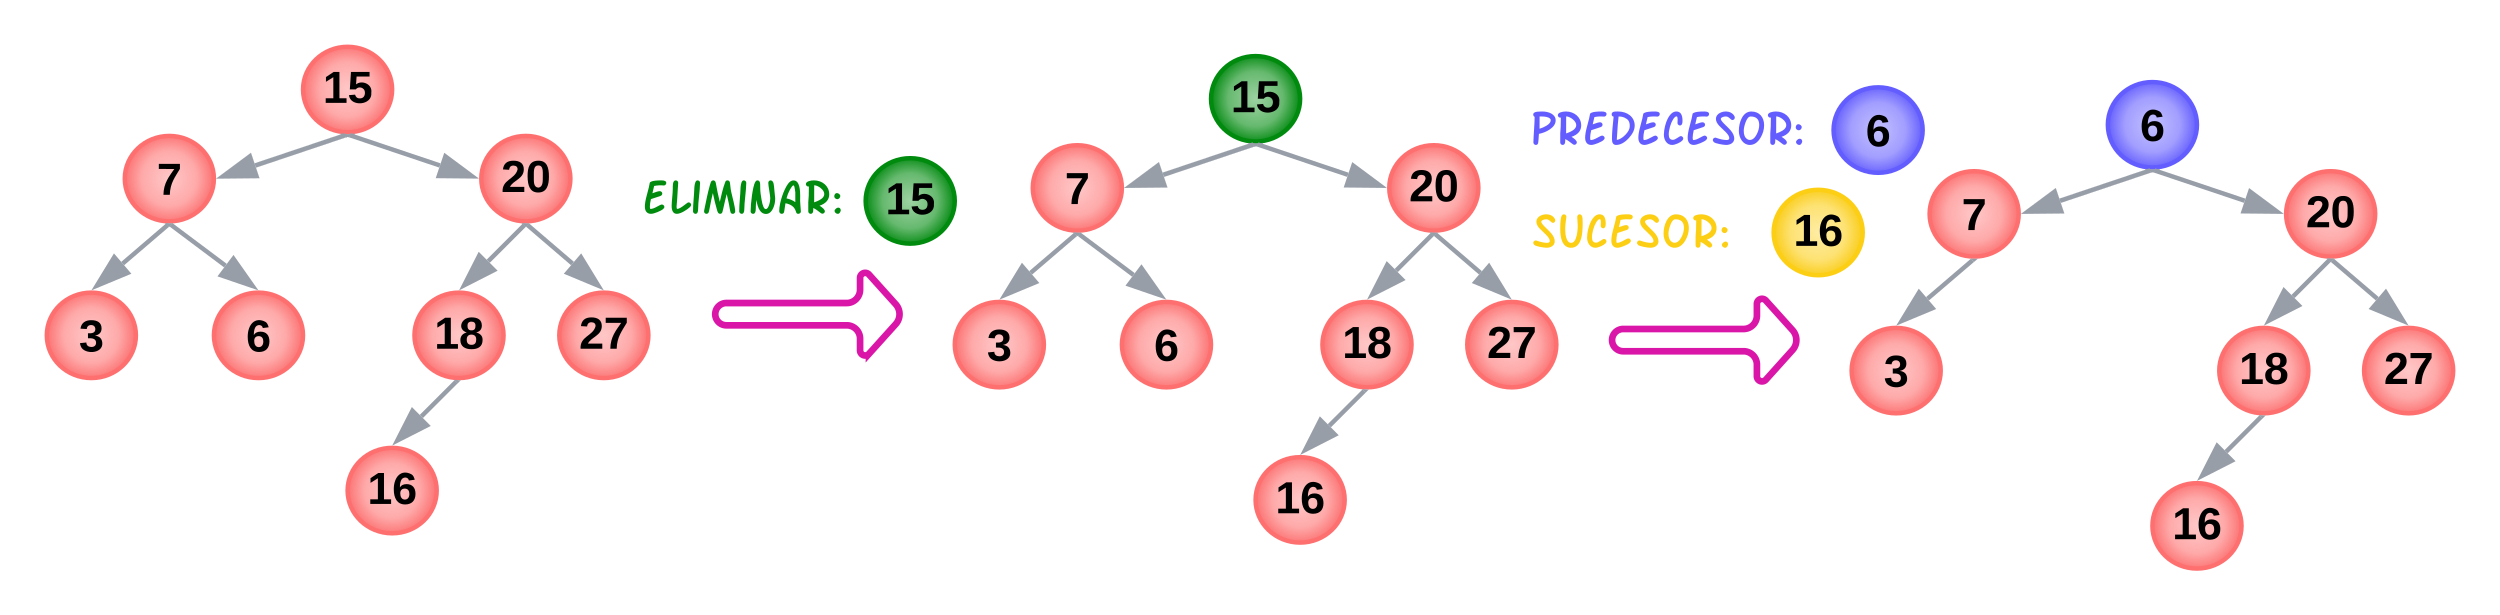 <svg xmlns="http://www.w3.org/2000/svg" xmlns:xlink="http://www.w3.org/1999/xlink" xmlns:lucid="lucid" width="1122" height="276.17"><g transform="translate(-2404 261)" lucid:page-tab-id="0_0"><path d="M2580-220.83c0 10.6-8.95 19.18-20 19.18s-20-8.6-20-19.18 8.95-19.17 20-19.17 20 8.6 20 19.17z" stroke="#fe7070" stroke-width="2" fill="url(#a)"/><path d="M2545-229.83a6 6 0 0 1 6-6h18a6 6 0 0 1 6 6v18a6 6 0 0 1-6 6h-18a6 6 0 0 1-6-6z" stroke="#000" stroke-opacity="0" stroke-width="3" fill-opacity="0"/><use xlink:href="#b" transform="matrix(1,0,0,1,2550,-230.826) translate(-1.111 16)"/><path d="M2500-180.83c0 10.6-8.95 19.18-20 19.18s-20-8.6-20-19.18 8.95-19.17 20-19.17 20 8.6 20 19.17z" stroke="#fe7070" stroke-width="2" fill="url(#c)"/><path d="M2465-189.83a6 6 0 0 1 6-6h18a6 6 0 0 1 6 6v18a6 6 0 0 1-6 6h-18a6 6 0 0 1-6-6z" stroke="#000" stroke-opacity="0" stroke-width="3" fill-opacity="0"/><use xlink:href="#d" transform="matrix(1,0,0,1,2470,-190.826) translate(4.444 17.25)"/><path d="M2660-180.83c0 10.6-8.95 19.18-20 19.18s-20-8.6-20-19.18 8.95-19.17 20-19.17 20 8.6 20 19.17z" stroke="#fe7070" stroke-width="2" fill="url(#e)"/><path d="M2625-189.83a6 6 0 0 1 6-6h18a6 6 0 0 1 6 6v18a6 6 0 0 1-6 6h-18a6 6 0 0 1-6-6z" stroke="#000" stroke-opacity="0" stroke-width="3" fill-opacity="0"/><use xlink:href="#f" transform="matrix(1,0,0,1,2630,-190.826) translate(-1.111 16)"/><path d="M2465-110.5c0 10.6-8.95 19.17-20 19.17s-20-8.58-20-19.17c0-10.6 8.95-19.18 20-19.18s20 8.6 20 19.18z" stroke="#fe7070" stroke-width="2" fill="url(#g)"/><path d="M2430-119.5a6 6 0 0 1 6-6h18a6 6 0 0 1 6 6v18a6 6 0 0 1-6 6h-18a6 6 0 0 1-6-6z" stroke="#000" stroke-opacity="0" stroke-width="3" fill-opacity="0"/><use xlink:href="#h" transform="matrix(1,0,0,1,2435,-120.5) translate(4.444 17.25)"/><path d="M2540-110.5c0 10.6-8.95 19.17-20 19.17s-20-8.58-20-19.17c0-10.6 8.95-19.18 20-19.18s20 8.6 20 19.18z" stroke="#fe7070" stroke-width="2" fill="url(#i)"/><path d="M2505-119.5a6 6 0 0 1 6-6h18a6 6 0 0 1 6 6v18a6 6 0 0 1-6 6h-18a6 6 0 0 1-6-6z" stroke="#000" stroke-opacity="0" stroke-width="3" fill-opacity="0"/><use xlink:href="#j" transform="matrix(1,0,0,1,2510,-120.5) translate(4.444 17.25)"/><path d="M2695-110.5c0 10.6-8.95 19.17-20 19.17s-20-8.58-20-19.17c0-10.6 8.95-19.18 20-19.18s20 8.6 20 19.18z" stroke="#fe7070" stroke-width="2" fill="url(#k)"/><path d="M2660-119.5a6 6 0 0 1 6-6h18a6 6 0 0 1 6 6v18a6 6 0 0 1-6 6h-18a6 6 0 0 1-6-6z" stroke="#000" stroke-opacity="0" stroke-width="3" fill-opacity="0"/><use xlink:href="#l" transform="matrix(1,0,0,1,2665,-120.5) translate(-1.111 16)"/><path d="M2630-110.5c0 10.6-8.95 19.17-20 19.17s-20-8.58-20-19.17c0-10.6 8.95-19.18 20-19.18s20 8.6 20 19.18z" stroke="#fe7070" stroke-width="2" fill="url(#m)"/><path d="M2595-119.5a6 6 0 0 1 6-6h18a6 6 0 0 1 6 6v18a6 6 0 0 1-6 6h-18a6 6 0 0 1-6-6z" stroke="#000" stroke-opacity="0" stroke-width="3" fill-opacity="0"/><use xlink:href="#n" transform="matrix(1,0,0,1,2600,-120.5) translate(-1.111 16)"/><path d="M2559.37-199.38l-40.5 13.6-.65-1.9 40.5-13.6z" stroke="#979ea8" stroke-width=".05" fill="#979ea8"/><path d="M2563.16-200.66l-3.8 1.28-.5-1.4 1.1.13 1.65-.06 1.45-.3z" fill="#979ea8"/><path d="M2563.2-200.64l-3.87 1.3-.5-1.47 1.13.13 1.65-.06 1.47-.3zm-1.6-.04l-1.65.06-1.04-.13.46 1.34 3.77-1.27-.1-.3z" stroke="#979ea8" stroke-width=".05" fill="#979ea8"/><path d="M2519.07-182l-15 .14 12.04-8.93z" fill="#979ea8"/><path d="M2520.45-181.02l-19.45.2 15.62-11.6zm-13.3-1.87l10.53-.1-2.07-6.17z" stroke="#979ea8" stroke-width=".05" fill="#979ea8"/><use xlink:href="#o" transform="matrix(1,0,0,1,2530.5,-201.788) translate(0.005 18.264)"/><path d="M2560.95-200.33l40.5 13.6" stroke="#979ea8" stroke-width="2" fill="none"/><path d="M2559.95-200.65l1.14-.04-.45 1.32-3.8-1.28.1-.36z" stroke="#979ea8" stroke-width=".05" fill="#979ea8"/><path d="M2615.93-181.86l-15-.15 2.96-8.8z" stroke="#979ea8" stroke-width="2" fill="#979ea8"/><path d="M2480.8-160.05l24.4 18.28" stroke="#979ea8" stroke-width="2" fill="none"/><path d="M2479.95-160.65l1.37-.05-1.1 1.46-2.2-1.65z" stroke="#979ea8" stroke-width=".05" fill="#979ea8"/><path d="M2517.4-132.62l-14.18-4.84 5.55-7.42z" stroke="#979ea8" stroke-width="2" fill="#979ea8"/><path d="M2479.24-160l-20.2 17.3" stroke="#979ea8" stroke-width="2" fill="none"/><path d="M2479.95-160.65l1.65-.06-1.73 1.48-1.3-1.52.08-.07z" stroke="#979ea8" stroke-width=".05" fill="#979ea8"/><path d="M2447.46-132.78l7.82-12.8 6.03 7.04z" stroke="#979ea8" stroke-width="2" fill="#979ea8"/><path d="M2639.3-159.94l-16.2 16.2" stroke="#979ea8" stroke-width="2" fill="none"/><path d="M2639.95-160.65l1.52-.05-1.5 1.48-1.4-1.4.17-.18z" stroke="#979ea8" stroke-width=".05" fill="#979ea8"/><path d="M2612.3-132.96l6.8-13.36 6.56 6.55z" stroke="#979ea8" stroke-width="2" fill="#979ea8"/><path d="M2640.76-160l20.2 17.3" stroke="#979ea8" stroke-width="2" fill="none"/><path d="M2639.95-160.65l1.44-.05-1.27 1.48-1.92-1.65z" stroke="#979ea8" stroke-width=".05" fill="#979ea8"/><path d="M2672.54-132.78l-13.85-5.76 6.02-7.04z" stroke="#979ea8" stroke-width="2" fill="#979ea8"/><path d="M2600-40.83c0 10.6-8.95 19.18-20 19.18s-20-8.6-20-19.18c0-10.6 8.95-19.17 20-19.17s20 8.6 20 19.17z" stroke="#fe7070" stroke-width="2" fill="url(#p)"/><path d="M2565-49.83a6 6 0 0 1 6-6h18a6 6 0 0 1 6 6v18a6 6 0 0 1-6 6h-18a6 6 0 0 1-6-6z" stroke="#000" stroke-opacity="0" stroke-width="3" fill-opacity="0"/><use xlink:href="#q" transform="matrix(1,0,0,1,2570,-50.826) translate(-1.111 16)"/><path d="M2608.7-89.7l-15.62 15.62" stroke="#979ea8" stroke-width="2" fill="none"/><path d="M2609.95-90.32l.82-.03-1.4 1.4-1.4-1.43.17-.17z" stroke="#979ea8" stroke-width=".05" fill="#979ea8"/><path d="M2582.3-63.3l6.8-13.35 6.55 6.55z" stroke="#979ea8" stroke-width="2" fill="#979ea8"/><path d="M2677.5-185.05a6 6 0 0 1 6-6h108a6 6 0 0 1 6 6v21.57a6 6 0 0 1-6 6h-108a6 6 0 0 1-6-6z" fill="none"/><use xlink:href="#r" transform="matrix(1,0,0,1,2677.5,-191.049) translate(14.606 26.017)"/><path d="M2832.5-170.83c0 10.6-8.95 19.18-20 19.18s-20-8.6-20-19.18 8.95-19.17 20-19.17 20 8.6 20 19.17z" stroke="#008a0e" stroke-width="2" fill="url(#s)"/><path d="M2797.5-179.83a6 6 0 0 1 6-6h18a6 6 0 0 1 6 6v18a6 6 0 0 1-6 6h-18a6 6 0 0 1-6-6z" stroke="#000" stroke-opacity="0" stroke-width="3" fill-opacity="0"/><use xlink:href="#t" transform="matrix(1,0,0,1,2802.5,-180.826) translate(-1.111 16)"/><path d="M2725-120a5 5 0 0 1 5-5h54a6 6 0 0 0 6-6v-5.25a2.3 2.3 0 0 1 4-1.54l12 13.34a6.68 6.68 0 0 1 0 8.92l-12 13.33a2.3 2.3 0 0 1-4-1.55V-109a6 6 0 0 0-6-6h-54a5 5 0 0 1-5-5z" stroke="#d916a8" stroke-width="3" fill-opacity="0"/><path d="M2987.5-216.65c0 10.6-8.95 19.17-20 19.17s-20-8.58-20-19.17c0-10.6 8.95-19.18 20-19.18s20 8.6 20 19.18z" stroke="#008a0e" stroke-width="2" fill="url(#u)"/><path d="M2952.5-225.65a6 6 0 0 1 6-6h18a6 6 0 0 1 6 6v18a6 6 0 0 1-6 6h-18a6 6 0 0 1-6-6z" stroke="#000" stroke-opacity="0" stroke-width="3" fill-opacity="0"/><use xlink:href="#b" transform="matrix(1,0,0,1,2957.5,-226.651) translate(-1.111 16)"/><path d="M2907.5-176.65c0 10.6-8.95 19.17-20 19.17s-20-8.58-20-19.17c0-10.6 8.95-19.18 20-19.18s20 8.6 20 19.18z" stroke="#fe7070" stroke-width="2" fill="url(#v)"/><path d="M2872.5-185.65a6 6 0 0 1 6-6h18a6 6 0 0 1 6 6v18a6 6 0 0 1-6 6h-18a6 6 0 0 1-6-6z" stroke="#000" stroke-opacity="0" stroke-width="3" fill-opacity="0"/><use xlink:href="#d" transform="matrix(1,0,0,1,2877.5,-186.651) translate(4.444 17.25)"/><path d="M3067.5-176.65c0 10.6-8.95 19.17-20 19.17s-20-8.58-20-19.17c0-10.6 8.95-19.18 20-19.18s20 8.6 20 19.18z" stroke="#fe7070" stroke-width="2" fill="url(#w)"/><path d="M3032.5-185.65a6 6 0 0 1 6-6h18a6 6 0 0 1 6 6v18a6 6 0 0 1-6 6h-18a6 6 0 0 1-6-6z" stroke="#000" stroke-opacity="0" stroke-width="3" fill-opacity="0"/><use xlink:href="#f" transform="matrix(1,0,0,1,3037.5,-186.651) translate(-1.111 16)"/><path d="M2872.5-106.33c0 10.6-8.95 19.18-20 19.18s-20-8.6-20-19.18c0-10.6 8.95-19.17 20-19.17s20 8.58 20 19.17z" stroke="#fe7070" stroke-width="2" fill="url(#x)"/><path d="M2837.5-115.33a6 6 0 0 1 6-6h18a6 6 0 0 1 6 6v18a6 6 0 0 1-6 6h-18a6 6 0 0 1-6-6z" stroke="#000" stroke-opacity="0" stroke-width="3" fill-opacity="0"/><use xlink:href="#h" transform="matrix(1,0,0,1,2842.5,-116.326) translate(4.444 17.25)"/><path d="M2947.5-106.33c0 10.6-8.95 19.18-20 19.18s-20-8.6-20-19.18c0-10.6 8.95-19.17 20-19.17s20 8.58 20 19.17z" stroke="#fe7070" stroke-width="2" fill="url(#y)"/><path d="M2912.5-115.33a6 6 0 0 1 6-6h18a6 6 0 0 1 6 6v18a6 6 0 0 1-6 6h-18a6 6 0 0 1-6-6z" stroke="#000" stroke-opacity="0" stroke-width="3" fill-opacity="0"/><use xlink:href="#j" transform="matrix(1,0,0,1,2917.5,-116.326) translate(4.444 17.25)"/><path d="M3102.5-106.33c0 10.6-8.95 19.18-20 19.18s-20-8.6-20-19.18c0-10.6 8.95-19.17 20-19.17s20 8.58 20 19.17z" stroke="#fe7070" stroke-width="2" fill="url(#z)"/><path d="M3067.5-115.33a6 6 0 0 1 6-6h18a6 6 0 0 1 6 6v18a6 6 0 0 1-6 6h-18a6 6 0 0 1-6-6z" stroke="#000" stroke-opacity="0" stroke-width="3" fill-opacity="0"/><use xlink:href="#l" transform="matrix(1,0,0,1,3072.5,-116.326) translate(-1.111 16)"/><path d="M3037.5-106.33c0 10.6-8.95 19.18-20 19.18s-20-8.6-20-19.18c0-10.6 8.95-19.17 20-19.17s20 8.58 20 19.17z" stroke="#fe7070" stroke-width="2" fill="url(#A)"/><path d="M3002.5-115.33a6 6 0 0 1 6-6h18a6 6 0 0 1 6 6v18a6 6 0 0 1-6 6h-18a6 6 0 0 1-6-6z" stroke="#000" stroke-opacity="0" stroke-width="3" fill-opacity="0"/><use xlink:href="#n" transform="matrix(1,0,0,1,3007.5,-116.326) translate(-1.111 16)"/><path d="M2966.87-195.2l-40.5 13.6-.65-1.9 40.5-13.6z" stroke="#979ea8" stroke-width=".05" fill="#979ea8"/><path d="M2970.66-196.48l-3.8 1.28-.5-1.4 1.1.13 1.65-.06 1.45-.3z" fill="#979ea8"/><path d="M2970.7-196.47l-3.87 1.3-.5-1.47 1.13.14 1.65-.06 1.47-.3zm-1.6-.04l-1.65.05-1.04-.13.46 1.35 3.77-1.27-.1-.3z" stroke="#979ea8" stroke-width=".05" fill="#979ea8"/><path d="M2926.57-177.83l-15 .15 12.04-8.94z" fill="#979ea8"/><path d="M2927.95-176.85l-19.45.2 15.62-11.6zm-13.3-1.86l10.53-.12-2.07-6.18z" stroke="#979ea8" stroke-width=".05" fill="#979ea8"/><use xlink:href="#o" transform="matrix(1,0,0,1,2938,-197.614) translate(0.005 18.264)"/><path d="M2968.45-196.16l40.5 13.62" stroke="#979ea8" stroke-width="2" fill="none"/><path d="M2967.45-196.47l1.14-.04-.45 1.3-3.8-1.28.1-.37z" stroke="#979ea8" stroke-width=".05" fill="#979ea8"/><path d="M3023.43-177.68l-15-.15 2.96-8.8z" stroke="#979ea8" stroke-width="2" fill="#979ea8"/><path d="M2888.3-155.88l24.4 18.28" stroke="#979ea8" stroke-width="2" fill="none"/><path d="M2887.45-156.47l1.37-.05-1.1 1.46-2.2-1.66z" stroke="#979ea8" stroke-width=".05" fill="#979ea8"/><path d="M2924.9-128.44l-14.18-4.85 5.55-7.4z" stroke="#979ea8" stroke-width="2" fill="#979ea8"/><path d="M2886.74-155.83l-20.2 17.3" stroke="#979ea8" stroke-width="2" fill="none"/><path d="M2887.45-156.47l1.65-.06-1.73 1.48-1.3-1.52.08-.07z" stroke="#979ea8" stroke-width=".05" fill="#979ea8"/><path d="M2854.96-128.6l7.82-12.8 6.03 7.03z" stroke="#979ea8" stroke-width="2" fill="#979ea8"/><path d="M3046.8-155.77l-16.2 16.2" stroke="#979ea8" stroke-width="2" fill="none"/><path d="M3047.45-156.47l1.52-.06-1.5 1.5-1.4-1.43.17-.17z" stroke="#979ea8" stroke-width=".05" fill="#979ea8"/><path d="M3019.8-128.8l6.8-13.35 6.56 6.56z" stroke="#979ea8" stroke-width="2" fill="#979ea8"/><path d="M3048.26-155.83l20.2 17.3" stroke="#979ea8" stroke-width="2" fill="none"/><path d="M3047.45-156.47l1.44-.06-1.27 1.48-1.92-1.64z" stroke="#979ea8" stroke-width=".05" fill="#979ea8"/><path d="M3080.04-128.6l-13.85-5.77 6.02-7.04z" stroke="#979ea8" stroke-width="2" fill="#979ea8"/><path d="M3007.5-36.65c0 10.6-8.95 19.17-20 19.17s-20-8.58-20-19.17c0-10.6 8.95-19.18 20-19.18s20 8.6 20 19.18z" stroke="#fe7070" stroke-width="2" fill="url(#B)"/><path d="M2972.5-45.65a6 6 0 0 1 6-6h18a6 6 0 0 1 6 6v18a6 6 0 0 1-6 6h-18a6 6 0 0 1-6-6z" stroke="#000" stroke-opacity="0" stroke-width="3" fill-opacity="0"/><use xlink:href="#q" transform="matrix(1,0,0,1,2977.5,-46.651) translate(-1.111 16)"/><path d="M3016.2-85.5l-15.62 15.6" stroke="#979ea8" stroke-width="2" fill="none"/><path d="M3017.45-86.15l.82-.03-1.4 1.4-1.4-1.42.17-.18z" stroke="#979ea8" stroke-width=".05" fill="#979ea8"/><path d="M2989.8-59.1l6.8-13.38 6.55 6.56z" stroke="#979ea8" stroke-width="2" fill="#979ea8"/><path d="M3127.5-108.35a5 5 0 0 1 5-5h54a6 6 0 0 0 6-6v-5.25a2.3 2.3 0 0 1 4-1.54l12 13.33a6.68 6.68 0 0 1 0 8.9l-12 13.34a2.3 2.3 0 0 1-4-1.54v-5.25a6 6 0 0 0-6-6h-54a5 5 0 0 1-5-5z" stroke="#d916a8" stroke-width="3" fill-opacity="0"/><path d="M3390-205c0 10.6-8.95 19.17-20 19.17s-20-8.58-20-19.17c0-10.6 8.95-19.17 20-19.17s20 8.58 20 19.17z" stroke="#635dff" stroke-width="2" fill="url(#C)"/><path d="M3355-214a6 6 0 0 1 6-6h18a6 6 0 0 1 6 6v18a6 6 0 0 1-6 6h-18a6 6 0 0 1-6-6z" stroke="#000" stroke-opacity="0" stroke-width="3" fill-opacity="0"/><use xlink:href="#D" transform="matrix(1,0,0,1,3360,-215) translate(4.444 17.25)"/><path d="M3310-165c0 10.6-8.95 19.17-20 19.17s-20-8.58-20-19.17c0-10.6 8.95-19.17 20-19.17s20 8.58 20 19.17z" stroke="#fe7070" stroke-width="2" fill="url(#E)"/><path d="M3275-174a6 6 0 0 1 6-6h18a6 6 0 0 1 6 6v18a6 6 0 0 1-6 6h-18a6 6 0 0 1-6-6z" stroke="#000" stroke-opacity="0" stroke-width="3" fill-opacity="0"/><use xlink:href="#F" transform="matrix(1,0,0,1,3280,-175) translate(4.444 17.25)"/><path d="M3470-165c0 10.6-8.95 19.17-20 19.17s-20-8.58-20-19.17c0-10.6 8.95-19.17 20-19.17s20 8.58 20 19.17z" stroke="#fe7070" stroke-width="2" fill="url(#G)"/><path d="M3435-174a6 6 0 0 1 6-6h18a6 6 0 0 1 6 6v18a6 6 0 0 1-6 6h-18a6 6 0 0 1-6-6z" stroke="#000" stroke-opacity="0" stroke-width="3" fill-opacity="0"/><use xlink:href="#H" transform="matrix(1,0,0,1,3440,-175) translate(-1.111 16)"/><path d="M3275-94.67c0 10.6-8.95 19.17-20 19.17s-20-8.58-20-19.17c0-10.6 8.95-19.18 20-19.18s20 8.58 20 19.17z" stroke="#fe7070" stroke-width="2" fill="url(#I)"/><path d="M3240-103.67a6 6 0 0 1 6-6h18a6 6 0 0 1 6 6v18a6 6 0 0 1-6 6h-18a6 6 0 0 1-6-6z" stroke="#000" stroke-opacity="0" stroke-width="3" fill-opacity="0"/><use xlink:href="#J" transform="matrix(1,0,0,1,3245,-104.675) translate(4.444 17.25)"/><path d="M3505-94.67c0 10.6-8.95 19.17-20 19.17s-20-8.58-20-19.17c0-10.6 8.95-19.18 20-19.18s20 8.58 20 19.17z" stroke="#fe7070" stroke-width="2" fill="url(#K)"/><path d="M3470-103.67a6 6 0 0 1 6-6h18a6 6 0 0 1 6 6v18a6 6 0 0 1-6 6h-18a6 6 0 0 1-6-6z" stroke="#000" stroke-opacity="0" stroke-width="3" fill-opacity="0"/><use xlink:href="#L" transform="matrix(1,0,0,1,3475,-104.675) translate(-1.111 16)"/><path d="M3440-94.67c0 10.6-8.95 19.17-20 19.17s-20-8.58-20-19.17c0-10.6 8.95-19.18 20-19.18s20 8.58 20 19.17z" stroke="#fe7070" stroke-width="2" fill="url(#M)"/><path d="M3405-103.67a6 6 0 0 1 6-6h18a6 6 0 0 1 6 6v18a6 6 0 0 1-6 6h-18a6 6 0 0 1-6-6z" stroke="#000" stroke-opacity="0" stroke-width="3" fill-opacity="0"/><use xlink:href="#N" transform="matrix(1,0,0,1,3410,-104.675) translate(-1.111 16)"/><path d="M3369.37-183.56l-40.5 13.62-.65-1.9 40.5-13.6z" stroke="#979ea8" stroke-width=".05" fill="#979ea8"/><path d="M3373.16-184.83l-3.8 1.28-.5-1.4 1.1.13 1.65-.06 1.45-.3z" fill="#979ea8"/><path d="M3373.2-184.82l-3.87 1.3-.5-1.47 1.13.15 1.65-.06 1.47-.3zm-1.6-.04l-1.65.06-1.04-.13.46 1.35 3.77-1.27-.1-.3z" stroke="#979ea8" stroke-width=".05" fill="#979ea8"/><path d="M3329.07-166.18l-15 .15 12.04-8.94z" fill="#979ea8"/><path d="M3330.45-165.2l-19.45.2 15.62-11.6zm-13.3-1.86l10.53-.1-2.07-6.2z" stroke="#979ea8" stroke-width=".05" fill="#979ea8"/><use xlink:href="#o" transform="matrix(1,0,0,1,3340.5,-185.963) translate(0.005 18.264)"/><path d="M3370.95-184.5l40.5 13.6" stroke="#979ea8" stroke-width="2" fill="none"/><path d="M3369.95-184.82l1.14-.04-.45 1.3-3.8-1.27.1-.37z" stroke="#979ea8" stroke-width=".05" fill="#979ea8"/><path d="M3425.93-166.03l-15-.15 2.96-8.8z" stroke="#979ea8" stroke-width="2" fill="#979ea8"/><path d="M3289.24-144.17l-20.2 17.28" stroke="#979ea8" stroke-width="2" fill="none"/><path d="M3289.95-144.82l1.65-.06-1.73 1.48-1.3-1.52.08-.07z" stroke="#979ea8" stroke-width=".05" fill="#979ea8"/><path d="M3257.46-116.95l7.82-12.8 6.03 7.04z" stroke="#979ea8" stroke-width="2" fill="#979ea8"/><path d="M3449.3-144.12l-16.2 16.2" stroke="#979ea8" stroke-width="2" fill="none"/><path d="M3449.95-144.82l1.52-.06-1.5 1.5-1.4-1.43.17-.18z" stroke="#979ea8" stroke-width=".05" fill="#979ea8"/><path d="M3422.3-117.14l6.8-13.36 6.56 6.56z" stroke="#979ea8" stroke-width="2" fill="#979ea8"/><path d="M3450.76-144.17l20.2 17.28" stroke="#979ea8" stroke-width="2" fill="none"/><path d="M3449.95-144.82l1.44-.05-1.27 1.47-1.92-1.64z" stroke="#979ea8" stroke-width=".05" fill="#979ea8"/><path d="M3482.54-116.95l-13.85-5.76 6.02-7.05z" stroke="#979ea8" stroke-width="2" fill="#979ea8"/><path d="M3410-25c0 10.6-8.95 19.17-20 19.17s-20-8.58-20-19.17c0-10.6 8.95-19.17 20-19.17s20 8.58 20 19.17z" stroke="#fe7070" stroke-width="2" fill="url(#O)"/><path d="M3375-34a6 6 0 0 1 6-6h18a6 6 0 0 1 6 6v18a6 6 0 0 1-6 6h-18a6 6 0 0 1-6-6z" stroke="#000" stroke-opacity="0" stroke-width="3" fill-opacity="0"/><use xlink:href="#P" transform="matrix(1,0,0,1,3380,-35) translate(-1.111 16)"/><path d="M3418.7-73.86l-15.62 15.6" stroke="#979ea8" stroke-width="2" fill="none"/><path d="M3419.95-74.5l.82-.03-1.4 1.4-1.4-1.42.17-.17z" stroke="#979ea8" stroke-width=".05" fill="#979ea8"/><path d="M3392.3-47.46l6.8-13.37 6.55 6.56z" stroke="#979ea8" stroke-width="2" fill="#979ea8"/><path d="M3092.5-215.8a6 6 0 0 1 6-6h108a6 6 0 0 1 6 6v21.6a6 6 0 0 1-6 6h-108a6 6 0 0 1-6-6z" fill="none"/><use xlink:href="#Q" transform="matrix(1,0,0,1,3092.5,-221.786) translate(-1.771 25.837)"/><path d="M3076.25-169.82a6 6 0 0 1 6-6h108a6 6 0 0 1 6 6v21.57a6 6 0 0 1-6 6h-108a6 6 0 0 1-6-6z" fill="none"/><use xlink:href="#R" transform="matrix(1,0,0,1,3076.25,-175.822) translate(15.127 26.017)"/><path d="M3266.9-202.6c0 10.58-8.95 19.16-20 19.16-11.04 0-20-8.58-20-19.17 0-10.6 8.96-19.2 20-19.2 11.05 0 20 8.6 20 19.2z" stroke="#635dff" stroke-width="2" fill="url(#S)"/><path d="M3231.9-211.6a6 6 0 0 1 6-6h18a6 6 0 0 1 6 6v18a6 6 0 0 1-6 6h-18a6 6 0 0 1-6-6z" stroke="#000" stroke-opacity="0" stroke-width="3" fill-opacity="0"/><use xlink:href="#D" transform="matrix(1,0,0,1,3236.909,-212.612) translate(4.444 17.25)"/><path d="M3240-156.65c0 10.6-8.95 19.18-20 19.18s-20-8.6-20-19.18c0-10.6 8.95-19.17 20-19.17s20 8.58 20 19.17z" stroke="#fcce14" stroke-width="2" fill="url(#T)"/><path d="M3205-165.65a6 6 0 0 1 6-6h18a6 6 0 0 1 6 6v18a6 6 0 0 1-6 6h-18a6 6 0 0 1-6-6z" stroke="#000" stroke-opacity="0" stroke-width="3" fill-opacity="0"/><use xlink:href="#P" transform="matrix(1,0,0,1,3210,-166.648) translate(-1.111 16)"/><defs><radialGradient gradientUnits="userSpaceOnUse" id="a" fx="2560" fy="-220.83" cx="2560" cy="-220.83" r="20.54"><stop offset="0%" stop-color="#fe7474" stop-opacity=".4"/><stop offset="60%" stop-color="#fe7070" stop-opacity=".6"/><stop offset="100%" stop-color="#fb6f6f"/></radialGradient><path d="M23 0v-37h61v-169l-59 37v-38l62-41h46v211h57V0H23" id="U"/><path d="M139-81c0-46-55-55-73-27H18l9-140h149v37H72l-4 63c44-38 133-4 122 66C201 21 21 35 11-62l49-4c5 18 15 30 39 30 26 0 40-18 40-45" id="V"/><g id="b"><use transform="matrix(0.056,0,0,0.056,0,0)" xlink:href="#U"/><use transform="matrix(0.056,0,0,0.056,11.111,0)" xlink:href="#V"/></g><radialGradient gradientUnits="userSpaceOnUse" id="c" fx="2480" fy="-180.83" cx="2480" cy="-180.83" r="20.54"><stop offset="0%" stop-color="#fe7474" stop-opacity=".4"/><stop offset="60%" stop-color="#fe7070" stop-opacity=".6"/><stop offset="100%" stop-color="#fb6f6f"/></radialGradient><path d="M52 0c1-96 47-148 87-207H15v-41h169v40c-36 62-79 113-81 208H52" id="W"/><use transform="matrix(0.056,0,0,0.056,0,0)" xlink:href="#W" id="d"/><radialGradient gradientUnits="userSpaceOnUse" id="e" fx="2640" fy="-180.83" cx="2640" cy="-180.83" r="20.54"><stop offset="0%" stop-color="#fe7474" stop-opacity=".4"/><stop offset="60%" stop-color="#fe7070" stop-opacity=".6"/><stop offset="100%" stop-color="#fb6f6f"/></radialGradient><path d="M182-182c0 78-84 86-111 141h115V0H12c-6-101 99-100 120-180 1-22-12-31-33-32-23 0-32 14-35 34l-49-3c5-45 32-70 84-70 51 0 83 22 83 69" id="X"/><path d="M101-251c68 0 84 54 84 127C185-50 166 4 99 4S15-52 14-124c-1-75 17-127 87-127zm-1 216c37-5 36-46 36-89s4-89-36-89c-39 0-36 45-36 89 0 43-3 85 36 89" id="Y"/><g id="f"><use transform="matrix(0.056,0,0,0.056,0,0)" xlink:href="#X"/><use transform="matrix(0.056,0,0,0.056,11.111,0)" xlink:href="#Y"/></g><radialGradient gradientUnits="userSpaceOnUse" id="g" fx="2445" fy="-110.5" cx="2445" cy="-110.5" r="20.54"><stop offset="0%" stop-color="#fe7474" stop-opacity=".4"/><stop offset="60%" stop-color="#fe7070" stop-opacity=".6"/><stop offset="100%" stop-color="#fb6f6f"/></radialGradient><path d="M128-127c34 4 56 21 59 58 7 91-148 94-172 28-4-9-6-17-7-26l51-5c1 24 16 35 40 36 23 0 39-12 38-36-1-31-31-36-65-34v-40c32 2 59-3 59-33 0-20-13-33-34-33s-33 13-35 32l-50-3c6-44 37-68 86-68 50 0 83 20 83 66 0 35-22 52-53 58" id="Z"/><use transform="matrix(0.056,0,0,0.056,0,0)" xlink:href="#Z" id="h"/><radialGradient gradientUnits="userSpaceOnUse" id="i" fx="2520" fy="-110.5" cx="2520" cy="-110.5" r="20.54"><stop offset="0%" stop-color="#fe7474" stop-opacity=".4"/><stop offset="60%" stop-color="#fe7070" stop-opacity=".6"/><stop offset="100%" stop-color="#fb6f6f"/></radialGradient><path d="M115-159c48 0 72 30 72 78 0 54-30 85-83 85-64 0-91-50-91-122 0-98 58-163 141-120 15 8 21 24 27 44l-47 6c-5-31-48-31-61-4-7 14-11 33-11 60 9-17 28-27 53-27zM102-35c24 0 36-20 36-45s-11-43-37-43c-23 0-36 14-36 38 0 27 11 50 37 50" id="aa"/><use transform="matrix(0.056,0,0,0.056,0,0)" xlink:href="#aa" id="j"/><radialGradient gradientUnits="userSpaceOnUse" id="k" fx="2675" fy="-110.5" cx="2675" cy="-110.5" r="20.54"><stop offset="0%" stop-color="#fe7474" stop-opacity=".4"/><stop offset="60%" stop-color="#fe7070" stop-opacity=".6"/><stop offset="100%" stop-color="#fb6f6f"/></radialGradient><g id="l"><use transform="matrix(0.056,0,0,0.056,0,0)" xlink:href="#X"/><use transform="matrix(0.056,0,0,0.056,11.111,0)" xlink:href="#W"/></g><radialGradient gradientUnits="userSpaceOnUse" id="m" fx="2610" fy="-110.5" cx="2610" cy="-110.5" r="20.54"><stop offset="0%" stop-color="#fe7474" stop-opacity=".4"/><stop offset="60%" stop-color="#fe7070" stop-opacity=".6"/><stop offset="100%" stop-color="#fb6f6f"/></radialGradient><path d="M138-131c27 9 52 24 51 61 0 53-36 74-89 74S11-19 11-69c0-35 22-54 51-61-78-25-46-121 38-121 51 0 83 19 83 66 0 30-18 49-45 54zm-38-16c24 0 32-13 32-36 1-23-11-34-32-34-22 0-33 12-32 34 0 22 9 36 32 36zm1 116c27 0 37-17 37-43 0-25-13-39-39-39-24 0-37 15-37 40 0 27 11 42 39 42" id="ab"/><g id="n"><use transform="matrix(0.056,0,0,0.056,0,0)" xlink:href="#U"/><use transform="matrix(0.056,0,0,0.056,11.111,0)" xlink:href="#ab"/></g><radialGradient gradientUnits="userSpaceOnUse" id="p" fx="2580" fy="-40.83" cx="2580" cy="-40.83" r="20.54"><stop offset="0%" stop-color="#fe7474" stop-opacity=".4"/><stop offset="60%" stop-color="#fe7070" stop-opacity=".6"/><stop offset="100%" stop-color="#fb6f6f"/></radialGradient><g id="q"><use transform="matrix(0.056,0,0,0.056,0,0)" xlink:href="#U"/><use transform="matrix(0.056,0,0,0.056,11.111,0)" xlink:href="#aa"/></g><path fill="#008a0e" d="M369 0C201 0 119-119 119-294c0-119 26-272 77-457 80-290 99-377 125-524 7-13 27-26 60-41 71-33 211-49 419-49 129 0 193 36 193 107 0 50-48 105-99 101-142-10-258-9-397 20-11 59-34 158-69 297 146-57 246-85 301-85 53 0 100 43 100 96 0 43-23 80-73 99-127 49-178 54-389 129-29 119-44 224-44 314 0 58 10 87 30 87 66 0 151-30 256-90s173-91 205-91c50 0 101 49 101 99 0 30-19 57-51 87C794-129 500 0 369 0" id="ac"/><path fill="#008a0e" d="M759-451c68-46 151 19 151 87 0 27-17 54-48 86C767-182 491 0 329 0 186 0 114-109 114-326c0-169 46-507 46-695 0-139-8-341 120-344 53-2 103 46 101 99-4-2-27 472-40 636-16 198-27 312-27 343 0 57 11 86 32 86 61 0 169-62 325-185 19-16 49-38 88-65" id="ad"/><path fill="#008a0e" d="M270-1365c53 0 101 46 100 99-5 357-80 777-80 1073C290-64 254 0 183 0 132 0 82-50 82-101c0-298 47-662 55-976 2-76 19-138 34-189 19-66 52-99 99-99" id="ae"/><path fill="#008a0e" d="M188 0C127 1 82-61 96-128c102-498 136-682 239-1056 16-58 29-97 39-118 39-81 152-87 186 3 8 21 18 60 27 118 29 181 79 412 149 693 44-195 133-594 228-824 15-37 48-53 86-53 50 0 89 31 100 97 19 117 18 225 53 381 45 201 158 605 162 785 1 54-41 102-95 102-46 0-83-20-96-65-38-130-44-258-87-432-40-161-61-264-70-309-35 138-86 345-147 622-13 58-23 96-30 117-29 83-132 87-176 19-11-18-25-49-39-97-63-219-122-453-173-703-35 145-85 365-140 660-11 60-19 101-29 123-20 43-51 65-95 65" id="af"/><path fill="#008a0e" d="M829-1263c0-55 42-106 96-102 141 10 133 224 150 372 25 219 36 341 36 365 0 117-18 227-55 328C983-97 875 5 732 5 532 5 402-187 343-570c-16 123-24 243-24 360C319-70 282 0 207 0c-53 0-99-44-99-97 0-315 85-1025 186-1197 27-46 56-71 93-71 53 0 88 33 105 99 5 21 8 92 8 213 0 153 26 313 55 481 43 253 101 379 172 379 116 0 183-303 183-438 0-120-81-513-81-632" id="ag"/><path fill="#008a0e" d="M922-654c-9 182 20 369 29 555 5 90-140 139-183 58-2-3-13-31-31-85-54-160-191-263-414-306-19 75-30 243-58 360-12 50-51 72-98 72-55 0-99-53-99-108 1-366 195-896 360-1117 69-92 141-140 222-140 182 0 273 207 273 621 0 19 1 49-1 90zM724-476v-400c-20-103-13-145-35-225-11-40-25-60-40-60-32 0-83 65-154 195-56 103-99 215-130 336 137 27 256 79 359 154" id="ah"/><path fill="#008a0e" d="M432-1365c342 0 623 232 623 568 0 219-132 374-395 466 145 90 217 167 217 230 0 52-52 98-104 96-17 0-39-10-66-29-90-65-203-166-304-203v78C403-53 368 0 299 0c-53 0-99-44-99-97v-374c17-145 25-361 25-650-2 5-10 7-24 7-53 2-99-46-99-99 0-112 194-152 330-152zm257 786c221-128 209-317 21-469-89-71-178-111-268-119-1 97-2 329-2 698 90-27 172-66 249-110" id="ai"/><path fill="#008a0e" d="M268-847c61 0 138 58 138 120s-57 130-121 130c-60 0-125-53-125-113 0-72 40-137 108-137zm-96 728c0-58 89-135 145-135 72 0 108 42 108 126C399-70 383-1 305 0c-62 1-133-56-133-119" id="aj"/><g id="r"><use transform="matrix(0.011,0,0,0.011,0,0)" xlink:href="#ac"/><use transform="matrix(0.011,0,0,0.011,12.077,0)" xlink:href="#ad"/><use transform="matrix(0.011,0,0,0.011,22.016,0)" xlink:href="#ae"/><use transform="matrix(0.011,0,0,0.011,26.845,0)" xlink:href="#af"/><use transform="matrix(0.011,0,0,0.011,42.752,0)" xlink:href="#ae"/><use transform="matrix(0.011,0,0,0.011,47.58,0)" xlink:href="#ag"/><use transform="matrix(0.011,0,0,0.011,60.862,0)" xlink:href="#ah"/><use transform="matrix(0.011,0,0,0.011,72.45,0)" xlink:href="#ai"/><use transform="matrix(0.011,0,0,0.011,84.549,0)" xlink:href="#aj"/></g><radialGradient gradientUnits="userSpaceOnUse" id="s" fx="2812.5" fy="-170.83" cx="2812.5" cy="-170.83" r="20.54"><stop offset="0%" stop-color="#088e16" stop-opacity=".4"/><stop offset="60%" stop-color="#008a0e" stop-opacity=".6"/><stop offset="100%" stop-color="#00880e"/></radialGradient><g id="t"><use transform="matrix(0.056,0,0,0.056,0,0)" xlink:href="#U"/><use transform="matrix(0.056,0,0,0.056,11.111,0)" xlink:href="#V"/></g><radialGradient gradientUnits="userSpaceOnUse" id="u" fx="2967.5" fy="-216.65" cx="2967.5" cy="-216.65" r="20.54"><stop offset="0%" stop-color="#088e16" stop-opacity=".4"/><stop offset="60%" stop-color="#008a0e" stop-opacity=".6"/><stop offset="100%" stop-color="#00880e"/></radialGradient><radialGradient gradientUnits="userSpaceOnUse" id="v" fx="2887.5" fy="-176.65" cx="2887.5" cy="-176.65" r="20.54"><stop offset="0%" stop-color="#fe7474" stop-opacity=".4"/><stop offset="60%" stop-color="#fe7070" stop-opacity=".6"/><stop offset="100%" stop-color="#fb6f6f"/></radialGradient><radialGradient gradientUnits="userSpaceOnUse" id="w" fx="3047.5" fy="-176.65" cx="3047.5" cy="-176.65" r="20.54"><stop offset="0%" stop-color="#fe7474" stop-opacity=".4"/><stop offset="60%" stop-color="#fe7070" stop-opacity=".6"/><stop offset="100%" stop-color="#fb6f6f"/></radialGradient><radialGradient gradientUnits="userSpaceOnUse" id="x" fx="2852.5" fy="-106.33" cx="2852.5" cy="-106.33" r="20.54"><stop offset="0%" stop-color="#fe7474" stop-opacity=".4"/><stop offset="60%" stop-color="#fe7070" stop-opacity=".6"/><stop offset="100%" stop-color="#fb6f6f"/></radialGradient><radialGradient gradientUnits="userSpaceOnUse" id="y" fx="2927.5" fy="-106.33" cx="2927.5" cy="-106.33" r="20.54"><stop offset="0%" stop-color="#fe7474" stop-opacity=".4"/><stop offset="60%" stop-color="#fe7070" stop-opacity=".6"/><stop offset="100%" stop-color="#fb6f6f"/></radialGradient><radialGradient gradientUnits="userSpaceOnUse" id="z" fx="3082.5" fy="-106.33" cx="3082.5" cy="-106.33" r="20.54"><stop offset="0%" stop-color="#fe7474" stop-opacity=".4"/><stop offset="60%" stop-color="#fe7070" stop-opacity=".6"/><stop offset="100%" stop-color="#fb6f6f"/></radialGradient><radialGradient gradientUnits="userSpaceOnUse" id="A" fx="3017.5" fy="-106.33" cx="3017.5" cy="-106.33" r="20.54"><stop offset="0%" stop-color="#fe7474" stop-opacity=".4"/><stop offset="60%" stop-color="#fe7070" stop-opacity=".6"/><stop offset="100%" stop-color="#fb6f6f"/></radialGradient><radialGradient gradientUnits="userSpaceOnUse" id="B" fx="2987.5" fy="-36.65" cx="2987.5" cy="-36.65" r="20.54"><stop offset="0%" stop-color="#fe7474" stop-opacity=".4"/><stop offset="60%" stop-color="#fe7070" stop-opacity=".6"/><stop offset="100%" stop-color="#fb6f6f"/></radialGradient><radialGradient gradientUnits="userSpaceOnUse" id="C" fx="3370" fy="-205" cx="3370" cy="-205" r="20.54"><stop offset="0%" stop-color="#6862ff" stop-opacity=".4"/><stop offset="60%" stop-color="#635dff" stop-opacity=".6"/><stop offset="100%" stop-color="#625cfc"/></radialGradient><use transform="matrix(0.056,0,0,0.056,0,0)" xlink:href="#aa" id="D"/><radialGradient gradientUnits="userSpaceOnUse" id="E" fx="3290" fy="-165" cx="3290" cy="-165" r="20.54"><stop offset="0%" stop-color="#fe7474" stop-opacity=".4"/><stop offset="60%" stop-color="#fe7070" stop-opacity=".6"/><stop offset="100%" stop-color="#fb6f6f"/></radialGradient><use transform="matrix(0.056,0,0,0.056,0,0)" xlink:href="#W" id="F"/><radialGradient gradientUnits="userSpaceOnUse" id="G" fx="3450" fy="-165" cx="3450" cy="-165" r="20.54"><stop offset="0%" stop-color="#fe7474" stop-opacity=".4"/><stop offset="60%" stop-color="#fe7070" stop-opacity=".6"/><stop offset="100%" stop-color="#fb6f6f"/></radialGradient><g id="H"><use transform="matrix(0.056,0,0,0.056,0,0)" xlink:href="#X"/><use transform="matrix(0.056,0,0,0.056,11.111,0)" xlink:href="#Y"/></g><radialGradient gradientUnits="userSpaceOnUse" id="I" fx="3255" fy="-94.67" cx="3255" cy="-94.67" r="20.54"><stop offset="0%" stop-color="#fe7474" stop-opacity=".4"/><stop offset="60%" stop-color="#fe7070" stop-opacity=".6"/><stop offset="100%" stop-color="#fb6f6f"/></radialGradient><use transform="matrix(0.056,0,0,0.056,0,0)" xlink:href="#Z" id="J"/><radialGradient gradientUnits="userSpaceOnUse" id="K" fx="3485" fy="-94.67" cx="3485" cy="-94.67" r="20.54"><stop offset="0%" stop-color="#fe7474" stop-opacity=".4"/><stop offset="60%" stop-color="#fe7070" stop-opacity=".6"/><stop offset="100%" stop-color="#fb6f6f"/></radialGradient><g id="L"><use transform="matrix(0.056,0,0,0.056,0,0)" xlink:href="#X"/><use transform="matrix(0.056,0,0,0.056,11.111,0)" xlink:href="#W"/></g><radialGradient gradientUnits="userSpaceOnUse" id="M" fx="3420" fy="-94.67" cx="3420" cy="-94.67" r="20.54"><stop offset="0%" stop-color="#fe7474" stop-opacity=".4"/><stop offset="60%" stop-color="#fe7070" stop-opacity=".6"/><stop offset="100%" stop-color="#fb6f6f"/></radialGradient><g id="N"><use transform="matrix(0.056,0,0,0.056,0,0)" xlink:href="#U"/><use transform="matrix(0.056,0,0,0.056,11.111,0)" xlink:href="#ab"/></g><radialGradient gradientUnits="userSpaceOnUse" id="O" fx="3390" fy="-25" cx="3390" cy="-25" r="20.54"><stop offset="0%" stop-color="#fe7474" stop-opacity=".4"/><stop offset="60%" stop-color="#fe7070" stop-opacity=".6"/><stop offset="100%" stop-color="#fb6f6f"/></radialGradient><g id="P"><use transform="matrix(0.056,0,0,0.056,0,0)" xlink:href="#U"/><use transform="matrix(0.056,0,0,0.056,11.111,0)" xlink:href="#aa"/></g><path fill="#635dff" d="M492-1365c272 0 549 114 549 360 0 140-81 265-244 374-130 87-276 146-439 180-7 56-15 301-32 372-12 53-46 79-94 79-53 0-99-48-99-101 0-201 55-864 50-1044-38-23-57-56-57-99 0-39 24-69 72-90s147-31 294-31zm348 355c0-132-280-161-454-151-1 136-2 303-2 501 100-31 192-72 276-122 120-70 180-146 180-228" id="ak"/><path fill="#635dff" d="M432-1365c342 0 623 232 623 568 0 219-132 374-395 466 145 90 217 167 217 230 0 52-52 98-104 96-17 0-39-10-66-29-90-65-203-166-304-203v78C403-53 368 0 299 0c-53 0-99-44-99-97v-374c17-145 25-361 25-650-2 5-10 7-24 7-53 2-99-46-99-99 0-112 194-152 330-152zm257 786c221-128 209-317 21-469-89-71-178-111-268-119-1 97-2 329-2 698 90-27 172-66 249-110" id="al"/><path fill="#635dff" d="M369 0C201 0 119-119 119-294c0-119 26-272 77-457 80-290 99-377 125-524 7-13 27-26 60-41 71-33 211-49 419-49 129 0 193 36 193 107 0 50-48 105-99 101-142-10-258-9-397 20-11 59-34 158-69 297 146-57 246-85 301-85 53 0 100 43 100 96 0 43-23 80-73 99-127 49-178 54-389 129-29 119-44 224-44 314 0 58 10 87 30 87 66 0 151-30 256-90s173-91 205-91c50 0 101 49 101 99 0 30-19 57-51 87C794-129 500 0 369 0" id="am"/><path fill="#635dff" d="M387-1365c369 0 678 217 678 573 0 172-83 346-249 522C647-90 478 0 307 0 194 0 137-80 137-239c0-257 30-558 68-915-53-11-80-43-80-95 0-56 32-93 97-108 26-6 81-8 165-8zm21 204c-15 76-47 491-72 917 0 13 1 27 2 41 116-22 231-92 346-210 120-123 180-241 180-355-1-196-67-277-209-343-74-35-157-50-247-50" id="an"/><path fill="#635dff" d="M773-362c52-3 103 50 103 101 0 27-17 56-48 89C762-102 548 0 418 0 210 0 81-204 84-422c3-221 73-486 152-640 103-201 220-303 358-303 167 0 251 128 251 385 0 123-35 185-106 185-48 0-101-46-99-94 2-77 27-278-39-278-46 0-94 47-150 138-89 144-168 415-168 602 0 146 56 219 169 219 46 0 106-26 180-77s122-77 141-77" id="ao"/><path fill="#635dff" d="M196-1063c0-251 371-378 608-255 71 37 119 87 150 151 35 73-14 152-87 150-26 0-63-25-111-73s-102-72-162-72c-72 0-200 37-200 99 0 43 47 111 142 203 145 142 234 232 266 271 95 116 142 225 142 328C944-95 791 0 613 0 494 0 170-60 118-111c-29-29-48-55-48-87-1-69 67-120 140-92h-2c162 59 305 89 429 89 69 0 104-25 104-75 0-69-47-151-142-245-86-86-177-167-261-254-98-100-142-199-142-288" id="ap"/><path fill="#635dff" d="M609-1364c323 0 519 229 519 557 0 183-51 357-152 522C860-95 716 0 544 0 271 0 97-283 97-570c0-191 38-362 113-512 95-188 228-282 399-282zm319 550c0-231-116-347-349-347-81 0-151 81-210 243-48 132-72 248-72 348 0 161 47 272 142 333 35 23 69 34 100 34 113 0 208-76 287-229 68-131 102-258 102-382" id="aq"/><path fill="#635dff" d="M268-847c61 0 138 58 138 120s-57 130-121 130c-60 0-125-53-125-113 0-72 40-137 108-137zm-96 728c0-58 89-135 145-135 72 0 108 42 108 126C399-70 383-1 305 0c-62 1-133-56-133-119" id="ar"/><g id="Q"><use transform="matrix(0.011,0,0,0.011,0,0)" xlink:href="#ak"/><use transform="matrix(0.011,0,0,0.011,11.304,0)" xlink:href="#al"/><use transform="matrix(0.011,0,0,0.011,23.373,0)" xlink:href="#am"/><use transform="matrix(0.011,0,0,0.011,35.208,0)" xlink:href="#an"/><use transform="matrix(0.011,0,0,0.011,47.256,0)" xlink:href="#am"/><use transform="matrix(0.011,0,0,0.011,59.091,0)" xlink:href="#ao"/><use transform="matrix(0.011,0,0,0.011,69.385,0)" xlink:href="#am"/><use transform="matrix(0.011,0,0,0.011,81.22,0)" xlink:href="#ap"/><use transform="matrix(0.011,0,0,0.011,92.598,0)" xlink:href="#aq"/><use transform="matrix(0.011,0,0,0.011,105.571,0)" xlink:href="#al"/><use transform="matrix(0.011,0,0,0.011,117.428,0)" xlink:href="#ar"/></g><path fill="#fcce14" d="M196-1063c0-251 371-378 608-255 71 37 119 87 150 151 35 73-14 152-87 150-26 0-63-25-111-73s-102-72-162-72c-72 0-200 37-200 99 0 43 47 111 142 203 145 142 234 232 266 271 95 116 142 225 142 328C944-95 791 0 613 0 494 0 170-60 118-111c-29-29-48-55-48-87-1-69 67-120 140-92h-2c162 59 305 89 429 89 69 0 104-25 104-75 0-69-47-151-142-245-86-86-177-167-261-254-98-100-142-199-142-288" id="as"/><path fill="#fcce14" d="M807-1260c0-54 40-105 96-105 43 0 76 24 99 73 18 39 27 131 27 277 0 274-20 485-61 631C895-128 757 0 555 0 385 0 262-90 189-270c-51-126-76-289-76-488 0-289 18-467 53-534 26-49 59-73 99-73 52 0 105 52 99 104-14 128-48 300-48 513 0 128 14 239 41 332 41 144 108 216 201 216 105 0 179-98 225-293 29-124 45-265 45-422 0-66-21-279-21-345" id="at"/><path fill="#fcce14" d="M773-362c52-3 103 50 103 101 0 27-17 56-48 89C762-102 548 0 418 0 210 0 81-204 84-422c3-221 73-486 152-640 103-201 220-303 358-303 167 0 251 128 251 385 0 123-35 185-106 185-48 0-101-46-99-94 2-77 27-278-39-278-46 0-94 47-150 138-89 144-168 415-168 602 0 146 56 219 169 219 46 0 106-26 180-77s122-77 141-77" id="au"/><path fill="#fcce14" d="M369 0C201 0 119-119 119-294c0-119 26-272 77-457 80-290 99-377 125-524 7-13 27-26 60-41 71-33 211-49 419-49 129 0 193 36 193 107 0 50-48 105-99 101-142-10-258-9-397 20-11 59-34 158-69 297 146-57 246-85 301-85 53 0 100 43 100 96 0 43-23 80-73 99-127 49-178 54-389 129-29 119-44 224-44 314 0 58 10 87 30 87 66 0 151-30 256-90s173-91 205-91c50 0 101 49 101 99 0 30-19 57-51 87C794-129 500 0 369 0" id="av"/><path fill="#fcce14" d="M609-1364c323 0 519 229 519 557 0 183-51 357-152 522C860-95 716 0 544 0 271 0 97-283 97-570c0-191 38-362 113-512 95-188 228-282 399-282zm319 550c0-231-116-347-349-347-81 0-151 81-210 243-48 132-72 248-72 348 0 161 47 272 142 333 35 23 69 34 100 34 113 0 208-76 287-229 68-131 102-258 102-382" id="aw"/><path fill="#fcce14" d="M432-1365c342 0 623 232 623 568 0 219-132 374-395 466 145 90 217 167 217 230 0 52-52 98-104 96-17 0-39-10-66-29-90-65-203-166-304-203v78C403-53 368 0 299 0c-53 0-99-44-99-97v-374c17-145 25-361 25-650-2 5-10 7-24 7-53 2-99-46-99-99 0-112 194-152 330-152zm257 786c221-128 209-317 21-469-89-71-178-111-268-119-1 97-2 329-2 698 90-27 172-66 249-110" id="ax"/><path fill="#fcce14" d="M268-847c61 0 138 58 138 120s-57 130-121 130c-60 0-125-53-125-113 0-72 40-137 108-137zm-96 728c0-58 89-135 145-135 72 0 108 42 108 126C399-70 383-1 305 0c-62 1-133-56-133-119" id="ay"/><g id="R"><use transform="matrix(0.011,0,0,0.011,0,0)" xlink:href="#as"/><use transform="matrix(0.011,0,0,0.011,11.61,0)" xlink:href="#at"/><use transform="matrix(0.011,0,0,0.011,23.98,0)" xlink:href="#au"/><use transform="matrix(0.011,0,0,0.011,34.484,0)" xlink:href="#av"/><use transform="matrix(0.011,0,0,0.011,46.56,0)" xlink:href="#as"/><use transform="matrix(0.011,0,0,0.011,58.171,0)" xlink:href="#aw"/><use transform="matrix(0.011,0,0,0.011,71.408,0)" xlink:href="#ax"/><use transform="matrix(0.011,0,0,0.011,83.507,0)" xlink:href="#ay"/></g><radialGradient gradientUnits="userSpaceOnUse" id="S" fx="3246.91" fy="-202.61" cx="3246.91" cy="-202.61" r="20.54"><stop offset="0%" stop-color="#6862ff" stop-opacity=".4"/><stop offset="60%" stop-color="#635dff" stop-opacity=".6"/><stop offset="100%" stop-color="#625cfc"/></radialGradient><radialGradient gradientUnits="userSpaceOnUse" id="T" fx="3220" fy="-156.65" cx="3220" cy="-156.65" r="20.54"><stop offset="0%" stop-color="#fcd01b" stop-opacity=".4"/><stop offset="60%" stop-color="#fcce14" stop-opacity=".6"/><stop offset="100%" stop-color="#f9cb14"/></radialGradient></defs></g></svg>